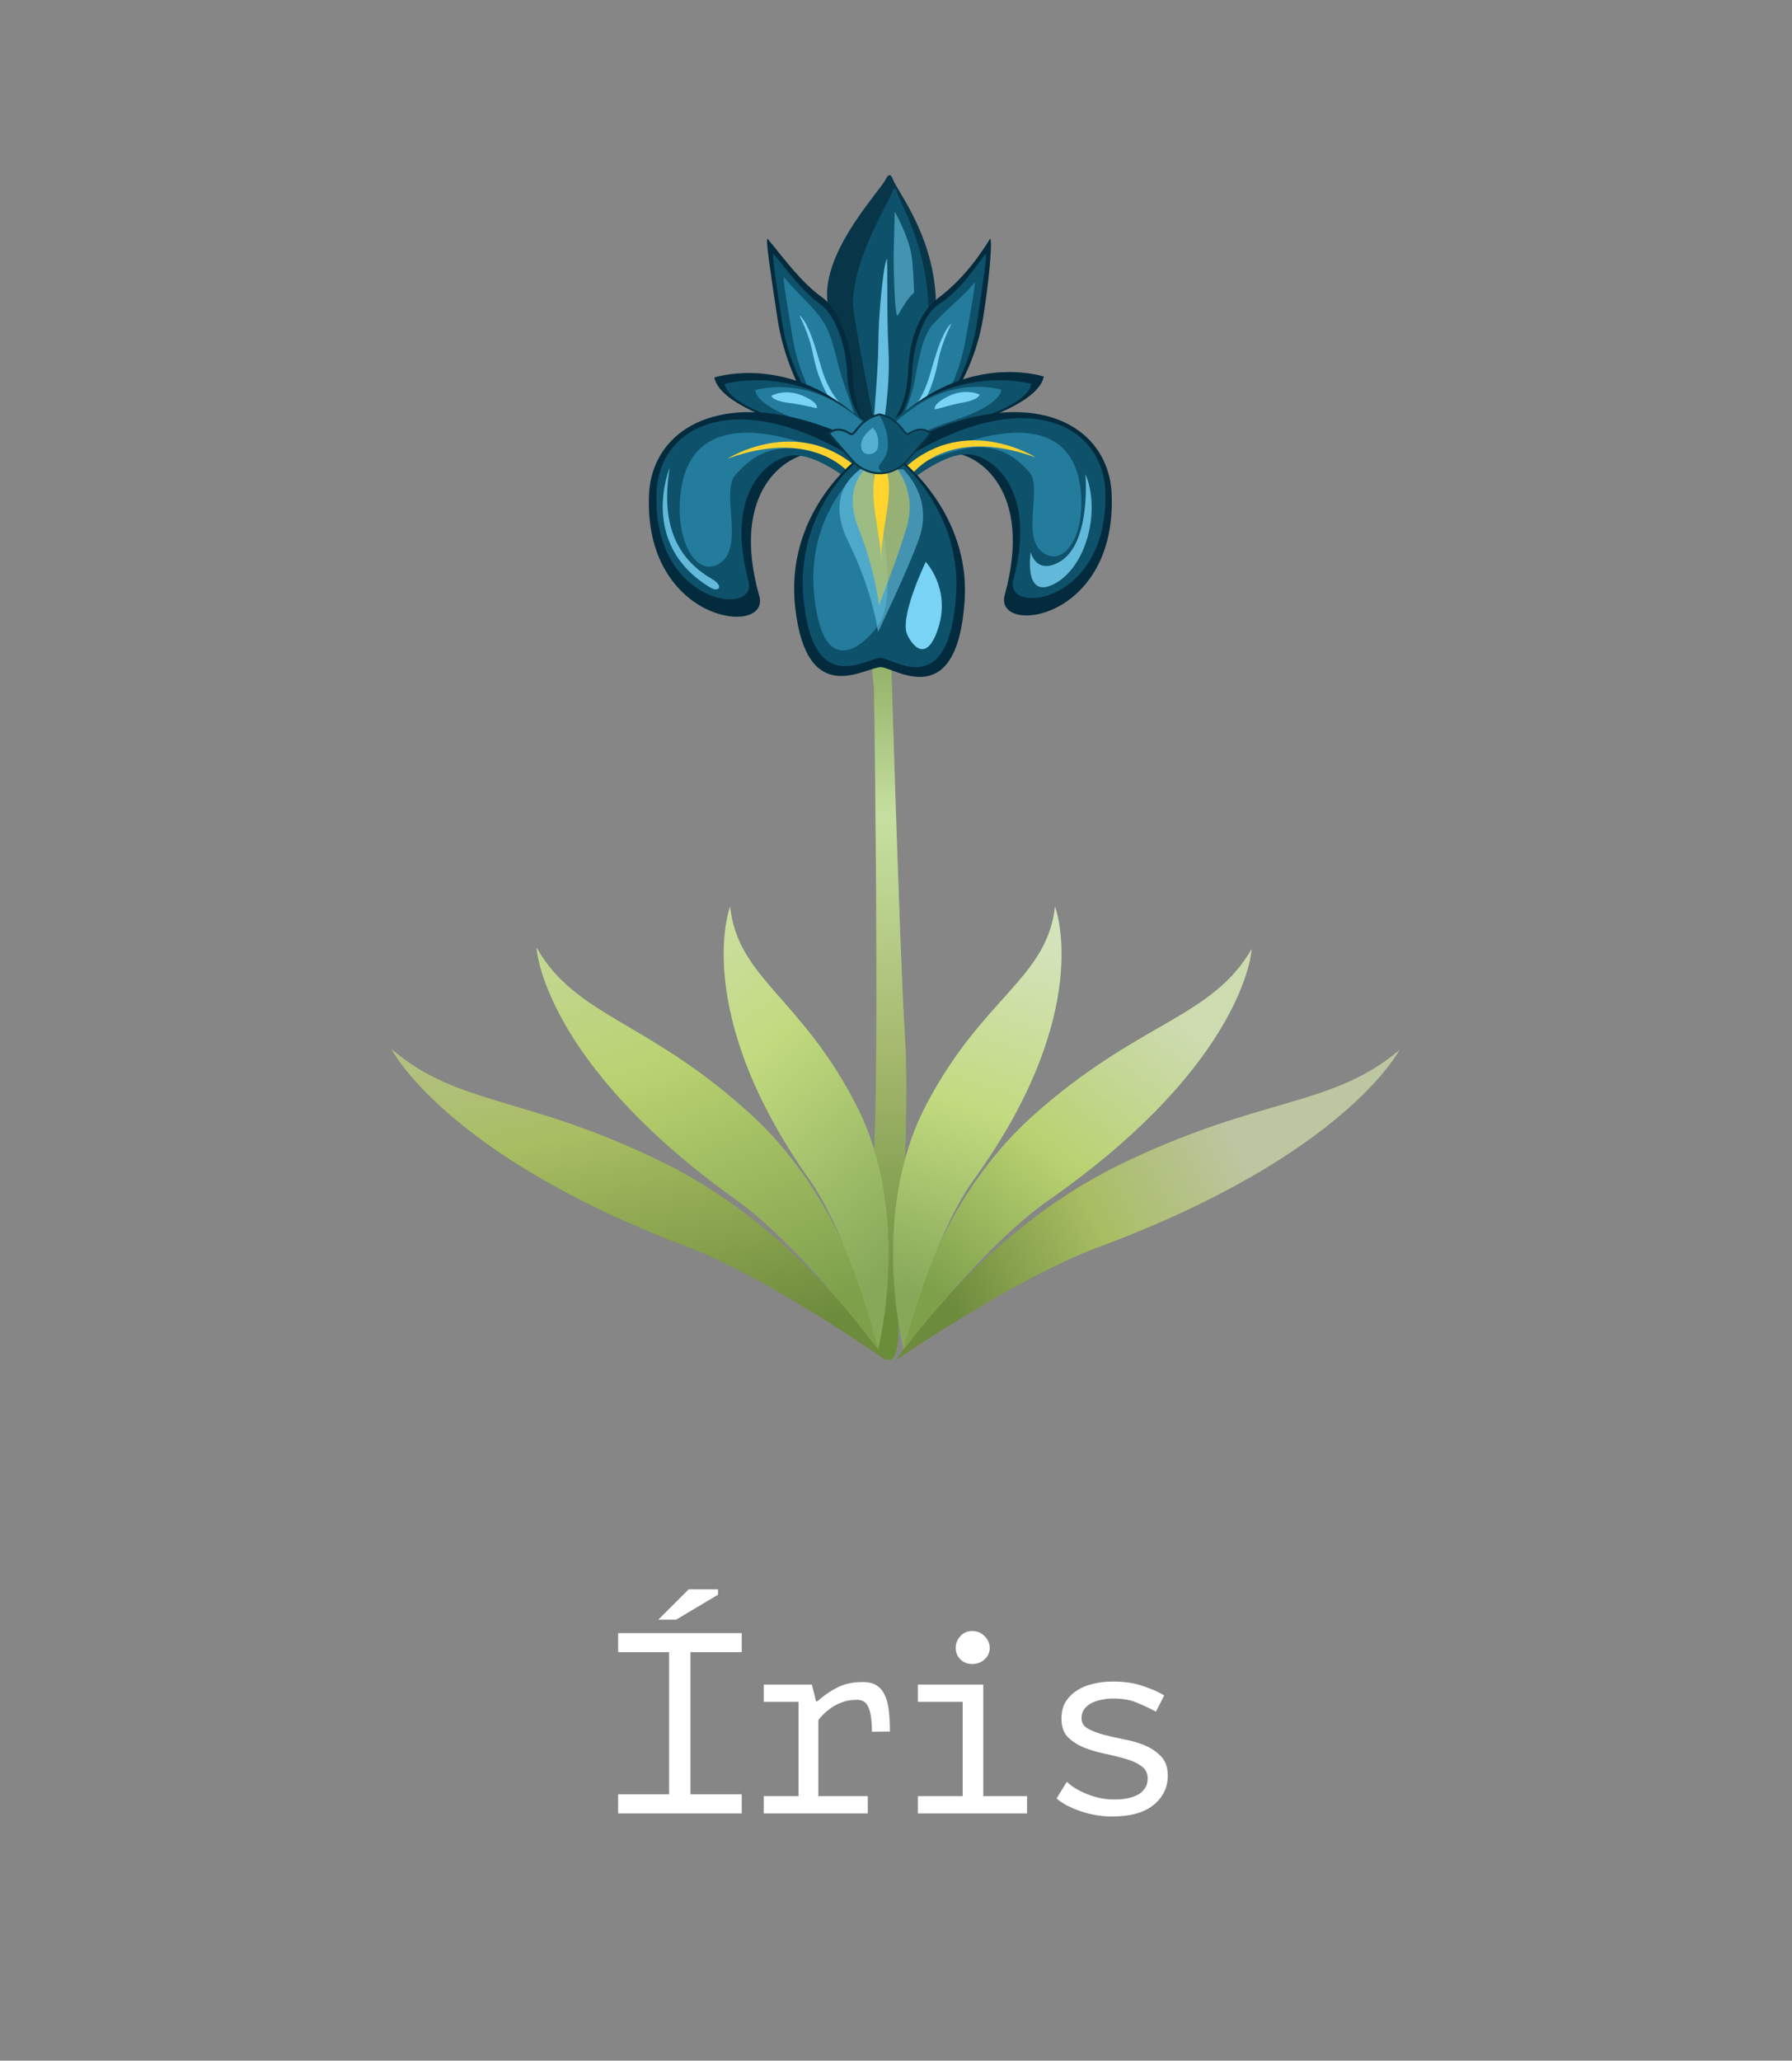 <svg width="174" height="200" viewBox="0 0 174 200" fill="none" xmlns="http://www.w3.org/2000/svg">
<rect x="0" y="0" width="174" height="200" fill="#808080" stroke="none"/>
<rect width="174" height="200" fill="white" fill-opacity="0.05"/>
<path d="M84.868 66.847C84.868 66.847 85.395 102.847 84.868 111.838C84.342 120.841 83.048 128.988 85.201 131.291C87.353 133.593 87.289 129.734 87.215 127.639C87.141 125.545 88.397 108.91 87.871 100.741C87.344 92.572 86.309 57 86.309 57C86.309 57 83.815 57.834 84.868 66.836V66.847Z" fill="#9BB75E"/>
<path d="M84.868 66.847C84.868 66.847 85.395 102.847 84.868 111.838C84.342 120.841 83.048 128.988 85.201 131.291C87.353 133.593 87.289 129.734 87.215 127.639C87.141 125.545 88.397 108.91 87.871 100.741C87.344 92.572 86.309 57 86.309 57C86.309 57 83.815 57.834 84.868 66.836V66.847Z" fill="url(#paint0_linear_622_49926)" fill-opacity="0.6" style="mix-blend-mode:multiply"/>
<path d="M84.161 42.993C84.161 42.993 80.311 31.941 80.303 28.606C80.303 23.851 85.431 18.574 86.011 17.38C86.236 16.923 86.484 16.824 86.692 17.388C87.123 18.583 90.517 22.648 90.857 28.797C91.197 34.945 85.796 42.993 85.796 42.993H84.161Z" fill="#083548"/>
<path d="M85.257 42.993H86.451C86.451 42.993 90.384 35.343 90.135 29.502C89.886 23.66 87.422 19.794 87.107 18.666C86.957 18.126 86.775 18.217 86.617 18.666C86.194 19.802 82.966 24.863 82.809 29.377C82.767 30.506 85.265 43.001 85.265 43.001" fill="#0E516A"/>
<path opacity="0.84" d="M84.767 41.632C84.767 41.632 85.281 35.65 85.281 33.584C85.281 30.63 85.754 25.892 86.094 25.146C86.227 24.863 86.07 30.141 86.269 33.957C86.468 37.774 85.713 41.624 85.713 41.624H84.775L84.767 41.632Z" fill="#78D3F5"/>
<path d="M88.75 28.439C88.75 28.439 88.75 27.203 88.575 25.27C88.385 23.154 86.883 20.557 86.883 20.557C86.883 20.557 86.767 24.39 86.767 24.822C86.767 26.1 86.883 31.095 87.181 30.597C87.638 29.825 88.302 28.688 88.75 28.439Z" fill="#4493B1"/>
<path d="M74.528 23.179C74.321 23.154 74.777 26.183 75.491 30.92C76.586 38.139 81.266 43.905 83.887 44.254C86.509 44.602 85.29 42.636 85.29 42.636C85.29 42.636 82.983 41.391 82.8 36.338C82.709 33.974 81.705 30.215 79.83 28.863C77.764 27.377 76.221 25.203 74.536 23.179H74.528Z" fill="#032B3D"/>
<path d="M75.117 24.64C74.935 24.615 75.325 27.228 75.947 31.311C76.893 37.525 80.917 42.495 83.182 42.802C85.447 43.109 84.385 41.408 84.385 41.408C84.385 41.408 82.402 40.338 82.236 35.982C82.162 33.949 81.29 30.705 79.672 29.543C77.897 28.265 76.561 26.39 75.117 24.648V24.64Z" fill="#0E516A"/>
<path d="M96.134 23.171C96.342 23.146 96.176 26.374 95.462 30.829C94.375 37.633 89.704 43.068 87.09 43.4C84.477 43.732 85.696 41.873 85.696 41.873C85.696 41.873 87.995 40.695 88.185 35.941C88.277 33.717 88.866 30.622 91.147 28.888C93.031 27.461 94.674 25.552 96.142 23.163L96.134 23.171Z" fill="#032B3D"/>
<path d="M95.694 24.64C95.877 24.615 95.487 27.228 94.865 31.311C93.919 37.525 89.895 42.495 87.629 42.802C85.364 43.109 86.426 41.408 86.426 41.408C86.426 41.408 88.409 40.338 88.575 35.982C88.65 33.949 89.472 30.639 91.139 29.543C93.255 28.149 94.317 26.424 95.694 24.648V24.64Z" fill="#0E516A"/>
<path d="M94.624 27.411C94.757 27.403 94.359 29.635 93.728 33.12C92.766 38.438 89.538 42.57 87.829 42.745C86.119 42.919 86.659 42.57 86.659 42.57C86.659 42.57 88.293 39.699 88.824 36.911C89.156 35.186 89.521 32.663 90.575 31.493C92.035 29.859 93.479 28.863 94.632 27.411H94.624Z" fill="#247C9C"/>
<path d="M92.334 31.427C92.467 31.411 91.521 32.838 91.056 35.219C90.343 38.853 88.501 41.409 86.8 41.583C85.099 41.757 88.459 41.6 90.061 37.094C90.5 35.858 91.247 32.448 92.334 31.427Z" fill="#78D3F5"/>
<path d="M76.129 26.897C75.989 26.88 76.362 29.178 76.959 32.763C77.864 38.231 81.199 42.529 83.008 42.744C84.817 42.96 83.829 42.836 83.829 42.836C83.829 42.836 82.701 39.367 81.863 36.994C81.266 35.302 80.884 32.589 79.88 31.12C78.876 29.651 77.324 28.407 76.129 26.897Z" fill="#247C9C"/>
<path d="M77.673 30.63C77.54 30.613 78.486 32.04 78.951 34.422C79.664 38.056 81.506 40.611 83.207 40.786C84.908 40.96 81.548 40.802 79.946 36.297C79.507 35.06 78.76 31.65 77.673 30.63Z" fill="#78D3F5"/>
<path d="M69.359 36.638C69.359 36.638 75.258 34.663 81.589 39.127C87.92 43.591 86.153 45.366 86.153 45.366C86.153 45.366 78.76 41.998 77.258 41.491C75.756 40.985 69.857 39.193 69.359 36.638Z" fill="#032B3D"/>
<path d="M101.353 36.546C101.353 36.546 95.437 34.563 89.082 39.044C82.726 43.524 84.501 45.3 84.501 45.3C84.501 45.3 91.919 41.923 93.429 41.408C94.939 40.894 100.855 39.102 101.353 36.538V36.546Z" fill="#032B3D"/>
<path d="M70.355 37.268C70.355 37.268 75.856 35.609 81.755 39.359C87.663 43.109 86.011 44.595 86.011 44.595C86.011 44.595 79.117 41.773 77.714 41.342C76.312 40.911 70.811 39.417 70.346 37.268H70.355Z" fill="#0E516A"/>
<path d="M73.317 37.873C73.317 37.873 77.515 36.504 82.02 39.599C86.526 42.694 85.273 43.914 85.273 43.914C85.273 43.914 80.013 41.582 78.942 41.234C77.872 40.885 73.674 39.641 73.317 37.873Z" fill="#247C9C"/>
<path d="M74.893 38.413C74.893 38.413 76.204 37.666 77.913 38.396C79.623 39.127 79.291 39.616 79.291 39.616C79.291 39.616 77.374 39.193 76.992 39.151C76.611 39.11 75.126 38.977 74.885 38.413H74.893Z" fill="#78D3F5"/>
<path d="M100.142 37.268C100.142 37.268 94.641 35.609 88.741 39.359C82.834 43.109 84.485 44.595 84.485 44.595C84.485 44.595 91.38 41.773 92.782 41.342C94.184 40.911 99.685 39.417 100.15 37.268H100.142Z" fill="#0E516A"/>
<path d="M97.246 37.832C97.246 37.832 93.189 36.505 88.824 39.5C84.468 42.495 85.68 43.673 85.68 43.673C85.68 43.673 90.766 41.417 91.803 41.076C92.84 40.736 96.897 39.541 97.238 37.832H97.246Z" fill="#247C9C"/>
<path d="M79.014 43.972C76.384 44.063 70.841 47.622 73.721 57.836C74.857 61.869 62.478 60.491 63.017 48.012C63.341 40.387 72.916 36.064 87.245 44.984L86.731 47.68C86.731 47.68 82.242 43.855 79.022 43.972H79.014Z" fill="#032B3D"/>
<path d="M77.089 44.204C74.899 44.279 70.269 47.415 72.675 56.393C73.621 59.936 63.299 58.724 63.747 47.755C64.021 41.051 72.003 37.251 83.951 45.092L83.52 47.465C83.52 47.465 79.778 44.105 77.089 44.204Z" fill="#0E516A"/>
<path d="M81.759 44.795C84.168 45.669 67.76 36.427 66.143 47.47C65.378 52.676 67.821 56.397 70.117 54.496C72.151 52.794 70.047 47.722 71.369 46.146C74.812 42.047 78.612 43.66 81.759 44.795Z" fill="#247C9C"/>
<path d="M82.723 46.22C82.723 46.22 79.313 41.366 70.651 44.511C70.651 44.511 77.338 40.271 83.196 45.374L82.723 46.212V46.22Z" fill="#FDD22D"/>
<path opacity="0.8" d="M65.033 45.366C65.033 45.366 61.922 52.817 68.983 57.032C69.771 57.505 70.36 56.907 69.091 56.169C65.689 54.186 64.121 50.817 65.033 45.366Z" fill="#78D3F5"/>
<path d="M95.13 38.297C95.13 38.297 93.786 37.625 92.11 38.446C90.434 39.268 90.799 39.741 90.799 39.741C90.799 39.741 92.691 39.218 93.064 39.152C93.438 39.085 94.923 38.878 95.122 38.297H95.13Z" fill="#78D3F5"/>
<path d="M92.425 43.953C94.973 44.044 100.349 47.579 97.561 57.726C96.458 61.734 108.456 60.356 107.941 47.96C107.626 40.385 98.35 36.087 84.452 44.957L84.95 47.637C84.95 47.637 89.297 43.837 92.425 43.944V43.953Z" fill="#032B3D"/>
<path d="M93.977 44.086C96.167 44.16 100.797 47.297 98.391 56.274C97.445 59.817 107.767 58.606 107.319 47.637C107.045 40.933 99.063 37.132 87.115 44.973L87.546 47.346C87.546 47.346 91.289 43.986 93.977 44.086Z" fill="#0E516A"/>
<path d="M90.227 44.603C87.969 45.407 103.288 36.831 104.861 47.066C105.594 51.86 103.288 55.286 101.137 53.536C99.231 51.968 101.202 47.298 99.964 45.847C96.737 42.073 93.176 43.557 90.227 44.603Z" fill="#247C9C"/>
<path d="M88.484 46.102C88.484 46.102 91.894 41.248 100.557 44.392C100.557 44.392 93.869 40.152 88.011 45.255L88.484 46.093V46.102Z" fill="#FDD22D"/>
<path opacity="0.8" d="M100.078 53.598C100.078 53.598 99.364 58.147 102.263 56.725C105.47 55.153 106.913 49.622 105.393 46C105.393 46 105.982 52.725 102.9 54.517C100.596 55.852 100.078 53.59 100.078 53.59V53.598Z" fill="#78D3F5"/>
<path d="M83.016 44.719C83.016 44.719 76.213 49.888 77.208 58.915C78.312 68.913 83.987 64.748 85.539 64.748C86.8 64.748 92.907 69.345 93.662 58.326C94.242 49.83 87.571 44.719 87.571 44.719H83.008H83.016Z" fill="#032B3D"/>
<path d="M83.257 44.719C83.257 44.719 77.133 49.656 78.03 58.268C79.025 67.81 84.128 63.836 85.53 63.844C86.667 63.844 92.16 68.233 92.84 57.712C93.363 49.597 87.364 44.727 87.364 44.727H83.265L83.257 44.719Z" fill="#0E516A"/>
<path d="M84.452 44.702C84.452 44.702 78.162 49.183 79.058 57.795C80.054 67.337 85.007 61.43 85.588 60.16C87.414 56.178 84.452 44.711 84.452 44.711V44.702Z" fill="#247C9C"/>
<path d="M89.886 54.526C89.886 54.526 92.301 57.09 91.131 60.857C89.837 65.03 88.144 61.952 88.003 61.33C87.538 59.388 89.895 54.526 89.895 54.526H89.886Z" fill="#78D3F5"/>
<path opacity="0.51" d="M83.555 45.549C83.555 45.549 79.913 47.615 82.344 52.527C84.775 57.439 85.257 61.339 85.257 61.339C85.257 61.339 88.243 55.14 89.256 52.236C90.658 48.204 87.688 45.549 87.688 45.549H83.555Z" fill="#78D3F5"/>
<path opacity="0.44" d="M84.195 45.366C84.195 45.366 81.714 47.125 83.365 51.29C85.016 55.464 85.348 58.766 85.348 58.766C85.348 58.766 87.389 53.506 88.069 51.041C89.023 47.614 86.999 45.366 86.999 45.366H84.186H84.195Z" fill="#FFD42C"/>
<path d="M85.987 45.557C86.966 47.498 85.489 51.489 85.564 54.394C85.489 51.531 84.294 48.453 85.066 45.557" fill="#FFD42C"/>
<path d="M87.984 44.779L87.984 44.779L87.987 44.776L90.269 42.154L90.329 42.085L90.266 42.019L90.193 42.088C90.266 42.019 90.266 42.019 90.266 42.019L90.266 42.019L90.265 42.018L90.264 42.018L90.262 42.015L90.255 42.008C90.248 42.002 90.239 41.993 90.228 41.983C90.204 41.964 90.171 41.937 90.126 41.908C90.038 41.849 89.908 41.781 89.738 41.739C89.395 41.654 88.907 41.679 88.297 42.079L88.351 42.163L88.297 42.079C88.22 42.129 88.163 42.141 88.118 42.138C88.071 42.134 88.02 42.112 87.96 42.063C87.898 42.014 87.834 41.943 87.758 41.852C87.721 41.807 87.682 41.758 87.64 41.705L87.64 41.705C87.598 41.653 87.554 41.597 87.507 41.54C87.125 41.076 86.549 40.483 85.428 40.231L85.406 40.226L85.384 40.231C84.262 40.487 83.687 41.08 83.305 41.543C83.258 41.6 83.215 41.654 83.174 41.706L83.172 41.708C83.13 41.76 83.091 41.809 83.054 41.854C82.978 41.945 82.913 42.015 82.852 42.064C82.792 42.112 82.741 42.134 82.695 42.138C82.649 42.141 82.591 42.129 82.515 42.079L82.515 42.079C81.901 41.679 81.412 41.654 81.07 41.739C80.901 41.781 80.772 41.849 80.684 41.908C80.64 41.937 80.606 41.964 80.583 41.984C80.572 41.994 80.563 42.002 80.556 42.008L80.549 42.016L80.547 42.018L80.546 42.019L80.546 42.019L80.546 42.019C80.546 42.019 80.546 42.019 80.618 42.088L80.546 42.019L80.484 42.085L80.543 42.154L82.825 44.776L82.825 44.776L82.827 44.778C82.962 44.922 84.011 46.033 85.637 45.921L85.637 45.921C86.983 45.828 87.801 44.97 87.982 44.781L87.984 44.779Z" fill="#247C9C" stroke="#083548" stroke-width="0.2"/>
<path d="M85.406 40.329C87.588 40.827 87.638 42.628 88.351 42.163C89.538 41.391 90.193 42.088 90.193 42.088L87.912 44.71C87.746 44.893 86.941 45.739 85.63 45.822C84.775 45.084 85.987 44.976 86.177 43.607C86.41 41.864 85.406 40.321 85.406 40.321V40.329Z" fill="#0E516A"/>
<path opacity="0.6" d="M84.725 41.516C83.862 42.171 83.489 42.852 83.655 43.582C83.821 44.312 85.124 44.229 85.248 43.383C85.439 42.038 84.725 41.516 84.725 41.516Z" fill="#78D3F5"/>
<path d="M85.98 132C85.98 132 77.99 119.596 64.62 112.945C51.25 106.294 44.5 107.419 38 101.801C38 101.801 43.14 112.073 66.7 121C74.66 124.013 85.98 132 85.98 132Z" fill="#788C41"/>
<path d="M85.98 132C85.98 132 77.99 119.596 64.62 112.945C51.25 106.294 44.5 107.419 38 101.801C38 101.801 43.14 112.073 66.7 121C74.66 124.013 85.98 132 85.98 132Z" fill="url(#paint1_linear_622_49926)" fill-opacity="0.5" style="mix-blend-mode:multiply"/>
<path d="M85.35 131.095C85.35 131.095 82.99 117.412 72.96 108.215C62.93 99.017 55.93 98.738 52.09 91.952C52.09 91.952 52.62 102.986 71.5 116.465C77.88 121.017 85.36 131.086 85.36 131.086L85.35 131.095Z" fill="#9BB75E"/>
<path d="M85.35 131.095C85.35 131.095 82.99 117.412 72.96 108.215C62.93 99.017 55.93 98.738 52.09 91.952C52.09 91.952 52.62 102.986 71.5 116.465C77.88 121.017 85.36 131.086 85.36 131.086L85.35 131.095Z" fill="url(#paint2_linear_622_49926)" fill-opacity="0.5" style="mix-blend-mode:multiply"/>
<path d="M85.28 130.833C85.28 130.833 88.55 117.886 83.18 107.343C77.81 96.8 71.66 95.006 70.89 88C70.89 88 67.03 98.137 78.62 114.519C82.54 120.053 85.28 130.833 85.28 130.833Z" fill="#ABC779"/>
<path d="M85.28 130.833C85.28 130.833 88.55 117.886 83.18 107.343C77.81 96.8 71.66 95.006 70.89 88C70.89 88 67.03 98.137 78.62 114.519C82.54 120.053 85.28 130.833 85.28 130.833Z" fill="url(#paint3_linear_622_49926)" fill-opacity="0.5" style="mix-blend-mode:multiply"/>
<path d="M87.02 132C87.02 132 95.16 119.644 108.77 113.015C122.38 106.386 129.26 107.505 135.88 101.909C135.88 101.909 130.64 112.148 106.66 121.041C98.56 124.043 87.02 132 87.02 132Z" fill="#788C41"/>
<path d="M87.02 132C87.02 132 95.16 119.644 108.77 113.015C122.38 106.386 129.26 107.505 135.88 101.909C135.88 101.909 130.64 112.148 106.66 121.041C98.56 124.043 87.02 132 87.02 132Z" fill="url(#paint4_linear_622_49926)" fill-opacity="0.5" style="mix-blend-mode:multiply"/>
<path d="M87.66 131.098C87.66 131.098 90.07 117.458 100.28 108.304C110.5 99.141 117.63 98.864 121.54 92.096C121.54 92.096 121 103.089 101.77 116.521C95.28 121.059 87.65 131.089 87.65 131.089L87.66 131.098Z" fill="#9BB75E"/>
<path d="M87.66 131.098C87.66 131.098 90.07 117.458 100.28 108.304C110.5 99.141 117.63 98.864 121.54 92.096C121.54 92.096 121 103.089 101.77 116.521C95.28 121.059 87.65 131.089 87.65 131.089L87.66 131.098Z" fill="url(#paint5_linear_622_49926)" fill-opacity="0.5" style="mix-blend-mode:multiply"/>
<path d="M87.73 130.838C87.73 130.838 84.39 117.892 89.88 107.341C95.37 96.79 101.65 95.002 102.44 88C102.44 88 106.39 98.135 94.53 114.517C90.53 120.052 87.73 130.838 87.73 130.838Z" fill="#ABC779"/>
<path d="M87.73 130.838C87.73 130.838 84.39 117.892 89.88 107.341C95.37 96.79 101.65 95.002 102.44 88C102.44 88 106.39 98.135 94.53 114.517C90.53 120.052 87.73 130.838 87.73 130.838Z" fill="url(#paint6_linear_622_49926)" fill-opacity="0.5" style="mix-blend-mode:multiply"/>
<path d="M60.02 158.5H72.019V160.35H67.044V174.15H72.019V176H60.02V174.15H64.969V160.35H60.02V158.5ZM66.87 154.25H69.719V154.775L65.644 157.2H63.919L66.87 154.25ZM74.16 176V174.325H77.535V165.175H74.16V163.5H78.835L79.235 165.125H79.36C79.926 164.608 80.56 164.167 81.26 163.8C81.96 163.433 82.793 163.25 83.76 163.25C84.326 163.25 84.776 163.358 85.11 163.575C85.46 163.792 85.726 164.108 85.91 164.525C86.11 164.942 86.243 165.45 86.31 166.05C86.376 166.633 86.41 167.3 86.41 168.05L84.66 168.075C84.66 167.008 84.551 166.225 84.335 165.725C84.135 165.225 83.76 164.975 83.21 164.975C82.693 164.975 82.226 165.05 81.81 165.2C81.393 165.35 81.026 165.533 80.71 165.75C80.41 165.967 80.151 166.183 79.935 166.4C79.718 166.617 79.56 166.8 79.46 166.95V174.325H84.26V176H74.16ZM89.125 176V174.325H93.475V165.175H89.125V163.5H95.475V174.325H99.725V176H89.125ZM92.8 159.95C92.8 159.5 92.95 159.117 93.25 158.8C93.55 158.467 93.933 158.3 94.4 158.3C94.883 158.3 95.283 158.467 95.6 158.8C95.933 159.117 96.1 159.5 96.1 159.95C96.1 160.383 95.933 160.75 95.6 161.05C95.283 161.35 94.883 161.5 94.4 161.5C93.933 161.5 93.55 161.35 93.25 161.05C92.95 160.75 92.8 160.383 92.8 159.95ZM111.44 172.625C111.44 172.092 111.232 171.683 110.815 171.4C110.399 171.1 109.882 170.867 109.265 170.7C108.649 170.517 107.974 170.35 107.24 170.2C106.524 170.05 105.857 169.85 105.24 169.6C104.624 169.35 104.107 169.017 103.69 168.6C103.274 168.167 103.065 167.567 103.065 166.8C103.065 166.167 103.199 165.625 103.465 165.175C103.749 164.725 104.115 164.358 104.565 164.075C105.015 163.775 105.54 163.558 106.14 163.425C106.74 163.275 107.365 163.2 108.015 163.2C109.182 163.2 110.182 163.35 111.015 163.65C111.865 163.933 112.54 164.233 113.04 164.55L112.24 166.125C111.69 165.825 111.09 165.542 110.44 165.275C109.807 164.992 109.007 164.85 108.04 164.85C107.674 164.85 107.307 164.892 106.94 164.975C106.59 165.042 106.265 165.15 105.965 165.3C105.682 165.45 105.449 165.65 105.265 165.9C105.099 166.133 105.015 166.425 105.015 166.775C105.015 167.208 105.224 167.542 105.64 167.775C106.057 168.008 106.574 168.208 107.19 168.375C107.807 168.525 108.474 168.675 109.19 168.825C109.924 168.958 110.599 169.158 111.215 169.425C111.832 169.692 112.349 170.05 112.765 170.5C113.182 170.95 113.39 171.558 113.39 172.325C113.39 173.475 112.932 174.425 112.015 175.175C111.115 175.925 109.757 176.3 107.94 176.3C107.39 176.3 106.849 176.25 106.315 176.15C105.782 176.05 105.282 175.917 104.815 175.75C104.349 175.583 103.924 175.4 103.54 175.2C103.157 174.983 102.84 174.767 102.59 174.55L103.59 172.925C103.79 173.125 104.057 173.333 104.39 173.55C104.724 173.75 105.09 173.933 105.49 174.1C105.89 174.267 106.315 174.4 106.765 174.5C107.232 174.6 107.699 174.65 108.165 174.65C108.615 174.65 109.032 174.617 109.415 174.55C109.815 174.467 110.165 174.35 110.465 174.2C110.765 174.033 110.999 173.825 111.165 173.575C111.349 173.308 111.44 172.992 111.44 172.625Z" fill="white"/>
<defs>
<linearGradient id="paint0_linear_622_49926" x1="85.644" y1="127.903" x2="85.644" y2="52.241" gradientUnits="userSpaceOnUse">
<stop stop-color="#497122"/>
<stop offset="0.344" stop-color="#ADBA79"/>
<stop offset="0.641" stop-color="#E3FBCC"/>
<stop offset="1" stop-color="#497122"/>
</linearGradient>
<linearGradient id="paint1_linear_622_49926" x1="85.182" y1="127.183" x2="76.832" y2="85.245" gradientUnits="userSpaceOnUse">
<stop stop-color="#618938"/>
<stop offset="0.52" stop-color="#D9EE85"/>
<stop offset="1" stop-color="white"/>
</linearGradient>
<linearGradient id="paint2_linear_622_49926" x1="84.807" y1="124.851" x2="66.332" y2="75.213" gradientUnits="userSpaceOnUse">
<stop stop-color="#618938"/>
<stop offset="0.52" stop-color="#D9EE85"/>
<stop offset="1" stop-color="white"/>
</linearGradient>
<linearGradient id="paint3_linear_622_49926" x1="86" y1="124" x2="55.5" y2="88" gradientUnits="userSpaceOnUse">
<stop stop-color="#618938"/>
<stop offset="0.52" stop-color="#D9EE85"/>
<stop offset="1" stop-color="white"/>
</linearGradient>
<linearGradient id="paint4_linear_622_49926" x1="123.5" y1="113" x2="93" y2="128.5" gradientUnits="userSpaceOnUse">
<stop offset="0.078" stop-color="white"/>
<stop offset="0.52" stop-color="#D9EE85"/>
<stop offset="1" stop-color="#618938"/>
</linearGradient>
<linearGradient id="paint5_linear_622_49926" x1="115" y1="96.5" x2="91.798" y2="126.562" gradientUnits="userSpaceOnUse">
<stop offset="0.078" stop-color="white"/>
<stop offset="0.52" stop-color="#D9EE85"/>
<stop offset="1" stop-color="#618938"/>
</linearGradient>
<linearGradient id="paint6_linear_622_49926" x1="100.5" y1="88" x2="88.725" y2="125.855" gradientUnits="userSpaceOnUse">
<stop offset="0.078" stop-color="white"/>
<stop offset="0.52" stop-color="#D9EE85"/>
<stop offset="1" stop-color="#618938"/>
</linearGradient>
</defs>
</svg>
